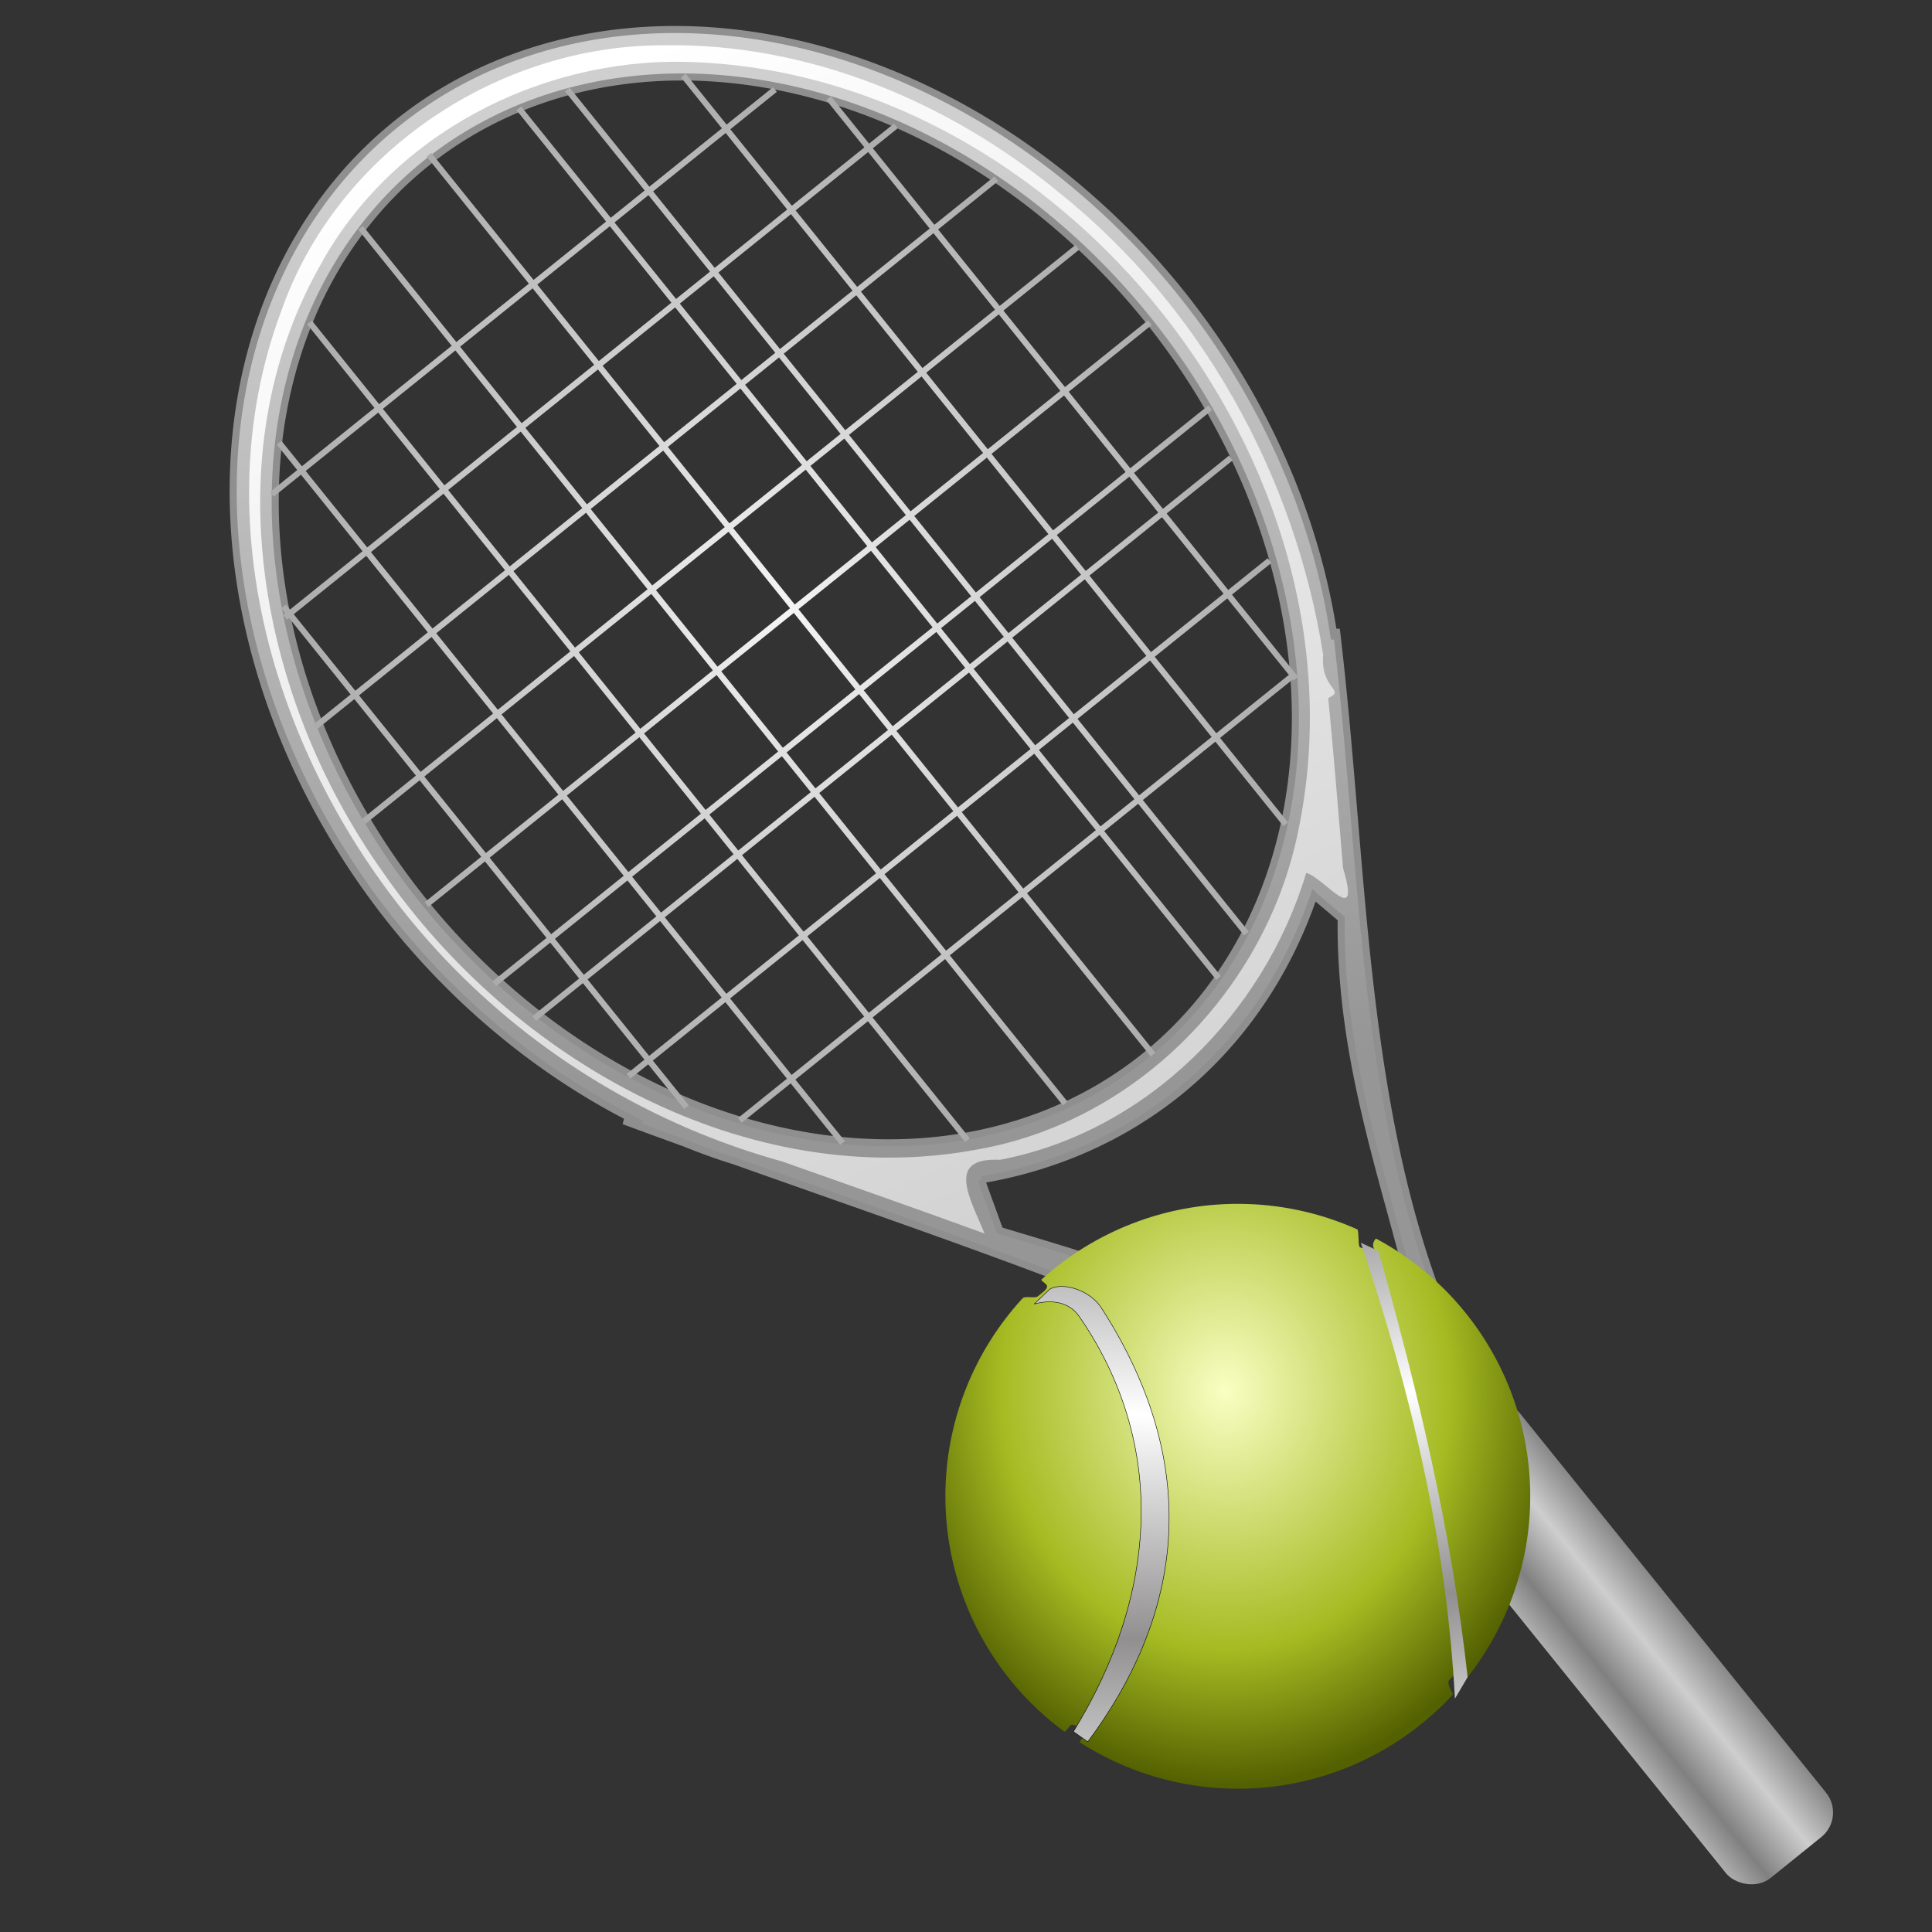<?xml version="1.0" encoding="UTF-8" standalone="no"?>
<!-- Created with Inkscape (http://www.inkscape.org/) -->

<svg
   xmlns:dc="http://purl.org/dc/elements/1.1/"
   xmlns:cc="http://creativecommons.org/ns#"
   xmlns:rdf="http://www.w3.org/1999/02/22-rdf-syntax-ns#"
   xmlns:svg="http://www.w3.org/2000/svg"
   xmlns="http://www.w3.org/2000/svg"
   xmlns:xlink="http://www.w3.org/1999/xlink"
   xmlns:sodipodi="http://sodipodi.sourceforge.net/DTD/sodipodi-0.dtd"
   xmlns:inkscape="http://www.inkscape.org/namespaces/inkscape"
   id="svg2"
   version="1.1"
   inkscape:version="0.92.5 (2060ec1f9f, 2020-04-08)"
   width="256"
   height="256"
   viewBox="0 0 256 256"
   sodipodi:docname="tennis.svg">
  <rect x="0" y="0" width="256" height="256" fill="#333333" stroke="none"/>
  <sodipodi:namedview
     pagecolor="#ff0000"
     bordercolor="#666666"
     borderopacity="1"
     objecttolerance="10"
     gridtolerance="10"
     guidetolerance="10"
     inkscape:pageopacity="0"
     inkscape:pageshadow="2"
     inkscape:window-width="640"
     inkscape:window-height="480"
     id="namedview75"
     showgrid="false"
     inkscape:zoom="3.4414062"
     inkscape:cx="128"
     inkscape:cy="128"
     inkscape:current-layer="svg2"
     inkscape:snap-to-guides="false"
     inkscape:snap-grids="false"
     inkscape:snap-others="false"
     inkscape:object-nodes="false"
     inkscape:snap-nodes="false"
     inkscape:snap-global="false" />
  <defs
     id="defs6">
    <linearGradient
       inkscape:collect="always"
       id="linearGradient4276">
      <stop
         id="stop1081"
         stop-color="#d2d2d2"
         stop-opacity="1" />
      <stop
         offset="1"
         id="stop1083"
         stop-color="#ffffff"
         stop-opacity="1" />
    </linearGradient>
    <linearGradient
       inkscape:collect="always"
       id="linearGradient4476">
      <stop
         id="stop4478"
         stop-color="#918f8f"
         stop-opacity="1" />
      <stop
         offset="1"
         id="stop4480"
         stop-color="#ffffff"
         stop-opacity="1" />
    </linearGradient>
    <linearGradient
       inkscape:collect="always"
       id="linearGradient4460">
      <stop
         id="stop4462"
         stop-color="#f7ffb0"
         stop-opacity="1"
         style="stop-color:#f8ffc3;stop-opacity:1" />
      <stop
         stop-opacity="1"
         stop-color="#d4f320"
         id="stop882"
         offset="0.657"
         style="stop-color:#a5bb22;stop-opacity:1" />
      <stop
         offset="1"
         id="stop4464"
         stop-color="#546101"
         stop-opacity="1" />
    </linearGradient>
    <linearGradient
       inkscape:collect="always"
       id="linearGradient4276-3">
      <stop
         id="stop4278"
         stop-color="#969696"
         stop-opacity="1" />
      <stop
         offset="1"
         id="stop4280"
         stop-color="#cfcfcf"
         stop-opacity="1" />
    </linearGradient>
    <linearGradient
       inkscape:collect="always"
       id="linearGradient4268">
      <stop
         id="stop4270"
         stop-color="#f5f5f5"
         stop-opacity="1" />
      <stop
         offset="1"
         id="stop4272"
         stop-color="#acacac"
         stop-opacity="1" />
    </linearGradient>
    <linearGradient
       inkscape:collect="always"
       id="linearGradient4150">
      <stop
         id="stop4152"
         stop-color="#808080"
         stop-opacity="1" />
      <stop
         offset="1"
         id="stop4154"
         stop-color="#cecece"
         stop-opacity="1" />
    </linearGradient>
    <linearGradient
       inkscape:collect="always"
       xlink:href="#linearGradient4150"
       id="linearGradient4156"
       x1="-364.71"
       y1="2186.18"
       x2="-302.94"
       y2="2186.18"
       gradientUnits="userSpaceOnUse"
       spreadMethod="reflect"
       gradientTransform="matrix(0.111,0,0,0.111,66.612,61.288)" />
    <radialGradient
       inkscape:collect="always"
       xlink:href="#linearGradient4268"
       id="radialGradient4274"
       cx="-329.64"
       cy="599.41"
       fx="-329.64"
       fy="599.41"
       r="555.4"
       gradientTransform="matrix(0.98,0.018,-0.022,1.207,6.538,-118.397)"
       gradientUnits="userSpaceOnUse" />
    <linearGradient
       inkscape:collect="always"
       xlink:href="#linearGradient4276-3"
       id="linearGradient4282"
       x1="-929.18"
       y1="862.26"
       x2="-300.75"
       y2="-27.11"
       gradientUnits="userSpaceOnUse"
       spreadMethod="pad"
       gradientTransform="matrix(0.087,-0.07,0.07,0.087,90.327,5.864)" />
    <radialGradient
       inkscape:collect="always"
       xlink:href="#linearGradient4460"
       id="radialGradient4466"
       cx="951.47"
       cy="1007.78"
       fx="951.47"
       fy="1007.78"
       r="628.77"
       gradientUnits="userSpaceOnUse"
       gradientTransform="matrix(0.004,0.083,-0.072,0.004,231.088,101.288)" />
    <linearGradient
       inkscape:collect="always"
       xlink:href="#linearGradient4476"
       id="linearGradient4482"
       x1="937.26"
       y1="1283.93"
       x2="947.5"
       y2="803.16"
       gradientUnits="userSpaceOnUse"
       spreadMethod="reflect"
       gradientTransform="matrix(0.062,0,0,0.062,92.285,137.622)" />
    <linearGradient
       inkscape:collect="always"
       xlink:href="#linearGradient4476"
       id="linearGradient4493"
       x1="1616.12"
       y1="1185.14"
       x2="1528.22"
       y2="755.31"
       gradientUnits="userSpaceOnUse"
       spreadMethod="reflect"
       gradientTransform="matrix(0.062,0,0,0.062,92.285,137.622)" />
    <linearGradient
       inkscape:collect="always"
       xlink:href="#linearGradient4276"
       id="linearGradient894"
       gradientUnits="userSpaceOnUse"
       x1="-668.43"
       y1="1329.93"
       x2="-283.43"
       y2="-89.98"
       spreadMethod="pad"
       gradientTransform="matrix(0.087,-0.07,0.07,0.087,90.327,5.864)" />
  </defs>
  <path
     stroke-miterlimit="4"
     d="M 52.509,16.418 A 82.487,66.848 51.098 0 0 52.288,122.591 82.487,66.848 51.098 0 0 84.915,148.847 l -2.251,-0.332 c 2.695,1.002 5.401,1.99 8.114,2.971 a 82.487,66.848 51.098 0 0 6.597,2.365 c 27.854,9.914 56.446,19.346 83.792,33.05 0.988,2.992 3.491,5.503 6.634,6.756 l 9.717,-7.795 c -0.384,-3.762 -1.893,-7.357 -4.9,-9.002 -12.399,-28.586 -11.719,-61.615 -15.551,-93.492 l -0.257,1.306 A 82.487,66.848 51.098 0 0 156.333,38.631 82.487,66.848 51.098 0 0 52.509,16.418 Z m 3.855,5.298 a 75.943,61.545 51.098 0 1 95.587,20.45 75.943,61.545 51.098 0 1 -0.204,97.749 75.943,61.545 51.098 0 1 -95.587,-20.45 75.943,61.545 51.098 0 1 0.204,-97.749 z m 117.742,96.946 3.607,3.056 c -0.194,18.805 5.76,34.472 9.762,51.02 l -9.893,8.128 c -14.544,-8.581 -29.906,-13.298 -45.102,-17.814 l -2.449,-6.723 a 82.487,66.848 51.098 0 0 26.08,-11.527 82.487,66.848 51.098 0 0 17.994,-26.141 z"
     id="path4142"
     inkscape:connector-curvature="0"
     stroke-dasharray="none"
     stroke-opacity="1"
     fill="url(#linearGradient4282)"
     fill-rule="evenodd"
     stroke="#8f8f8f"
     stroke-linejoin="miter"
     fill-opacity="1"
     stroke-linecap="butt"
     stroke-width="0.935" />
  <rect
     rx="4.182"
     stroke-miterlimit="4"
     id="rect4148"
     width="17.02"
     height="72.969"
     x="22.11"
     y="268.02"
     ry="4.182"
     transform="rotate(-38.902)"
     opacity="1"
     stroke-dasharray="none"
     stroke-opacity="1"
     fill="url(#linearGradient4156)"
     fill-rule="nonzero"
     stroke="none"
     stroke-linejoin="round"
     fill-opacity="1"
     stroke-linecap="round"
     stroke-width="1.635" />
  <g
     stroke-miterlimit="4"
     id="g4230"
     transform="matrix(0.087,-0.07,0.07,0.087,90.327,5.864)"
     stroke-dasharray="none"
     stroke-opacity="1"
     stroke="url(#radialGradient4274)"
     stroke-width="7.1">
    <path
       stroke-miterlimit="4"
       inkscape:connector-curvature="0"
       id="path4158"
       d="M -315.812,-85.882 V 1284.706"
       stroke-dasharray="none"
       stroke-opacity="1"
       fill="none"
       fill-rule="evenodd"
       stroke="url(#radialGradient4274)"
       stroke-linejoin="miter"
       stroke-linecap="butt"
       stroke-width="7.1" />
    <path
       stroke-miterlimit="4"
       sodipodi:nodetypes="cc"
       d="M -257.012,-72.985 V 1284.706"
       id="path4160"
       inkscape:connector-curvature="0"
       stroke-dasharray="none"
       stroke-opacity="1"
       fill="none"
       fill-rule="evenodd"
       stroke="url(#radialGradient4274)"
       stroke-linejoin="miter"
       stroke-linecap="butt"
       stroke-width="7.1" />
    <path
       stroke-miterlimit="4"
       sodipodi:nodetypes="cc"
       inkscape:connector-curvature="0"
       id="path4162"
       d="M -198.212,-61.931 V 1262.597"
       stroke-dasharray="none"
       stroke-opacity="1"
       fill="none"
       fill-rule="evenodd"
       stroke="url(#radialGradient4274)"
       stroke-linejoin="miter"
       stroke-linecap="butt"
       stroke-width="7.1" />
    <path
       stroke-miterlimit="4"
       sodipodi:nodetypes="cc"
       d="M -492.212,-49.034 V 1246.015"
       id="path4164"
       inkscape:connector-curvature="0"
       stroke-dasharray="none"
       stroke-opacity="1"
       fill="none"
       fill-rule="evenodd"
       stroke="url(#radialGradient4274)"
       stroke-linejoin="miter"
       stroke-linecap="butt"
       stroke-width="7.1" />
    <path
       stroke-miterlimit="4"
       sodipodi:nodetypes="cc"
       inkscape:connector-curvature="0"
       id="path4166"
       d="M -433.412,-69.301 V 1264.439"
       stroke-dasharray="none"
       stroke-opacity="1"
       fill="none"
       fill-rule="evenodd"
       stroke="url(#radialGradient4274)"
       stroke-linejoin="miter"
       stroke-linecap="butt"
       stroke-width="7.1" />
    <path
       stroke-miterlimit="4"
       d="M -374.612,-85.882 V 1284.706"
       id="path4168"
       inkscape:connector-curvature="0"
       stroke-dasharray="none"
       stroke-opacity="1"
       fill="none"
       fill-rule="evenodd"
       stroke="url(#radialGradient4274)"
       stroke-linejoin="miter"
       stroke-linecap="butt"
       stroke-width="7.1" />
    <path
       stroke-miterlimit="4"
       sodipodi:nodetypes="cc"
       inkscape:connector-curvature="0"
       id="path4170"
       d="M -668.612,68.881 V 1135.47"
       stroke-dasharray="none"
       stroke-opacity="1"
       fill="none"
       fill-rule="evenodd"
       stroke="url(#radialGradient4274)"
       stroke-linejoin="miter"
       stroke-linecap="butt"
       stroke-width="7.1" />
    <path
       stroke-miterlimit="4"
       sodipodi:nodetypes="cc"
       d="M -609.812,15.451 V 1187.057"
       id="path4172"
       inkscape:connector-curvature="0"
       stroke-dasharray="none"
       stroke-opacity="1"
       fill="none"
       fill-rule="evenodd"
       stroke="url(#radialGradient4274)"
       stroke-linejoin="miter"
       stroke-linecap="butt"
       stroke-width="7.1" />
    <path
       stroke-miterlimit="4"
       sodipodi:nodetypes="cc"
       inkscape:connector-curvature="0"
       id="path4174"
       d="M -551.012,-19.555 V 1225.748"
       stroke-dasharray="none"
       stroke-opacity="1"
       fill="none"
       fill-rule="evenodd"
       stroke="url(#radialGradient4274)"
       stroke-linejoin="miter"
       stroke-linecap="butt"
       stroke-width="7.1" />
    <path
       stroke-miterlimit="4"
       sodipodi:nodetypes="cc"
       d="M -845.012,347.087 V 851.736"
       id="path4176"
       inkscape:connector-curvature="0"
       stroke-dasharray="none"
       stroke-opacity="1"
       fill="none"
       fill-rule="evenodd"
       stroke="url(#radialGradient4274)"
       stroke-linejoin="miter"
       stroke-linecap="butt"
       stroke-width="7.1" />
    <path
       stroke-miterlimit="4"
       sodipodi:nodetypes="cc"
       inkscape:connector-curvature="0"
       id="path4178"
       d="M -786.212,223.645 V 986.233"
       stroke-dasharray="none"
       stroke-opacity="1"
       fill="none"
       fill-rule="evenodd"
       stroke="url(#radialGradient4274)"
       stroke-linejoin="miter"
       stroke-linecap="butt"
       stroke-width="7.1" />
    <path
       stroke-miterlimit="4"
       sodipodi:nodetypes="cc"
       d="M -727.412,131.524 V 1076.512"
       id="path4180"
       inkscape:connector-curvature="0"
       stroke-dasharray="none"
       stroke-opacity="1"
       fill="none"
       fill-rule="evenodd"
       stroke="url(#radialGradient4274)"
       stroke-linejoin="miter"
       stroke-linecap="butt"
       stroke-width="7.1" />
    <path
       stroke-miterlimit="4"
       sodipodi:nodetypes="cc"
       inkscape:connector-curvature="0"
       id="path4182"
       d="M -139.412,-43.507 V 1242.33"
       stroke-dasharray="none"
       stroke-opacity="1"
       fill="none"
       fill-rule="evenodd"
       stroke="url(#radialGradient4274)"
       stroke-linejoin="miter"
       stroke-linecap="butt"
       stroke-width="7.1" />
    <path
       stroke-miterlimit="4"
       sodipodi:nodetypes="cc"
       d="M -80.612,-12.185 V 1211.009"
       id="path4184"
       inkscape:connector-curvature="0"
       stroke-dasharray="none"
       stroke-opacity="1"
       fill="none"
       fill-rule="evenodd"
       stroke="url(#radialGradient4274)"
       stroke-linejoin="miter"
       stroke-linecap="butt"
       stroke-width="7.1" />
    <path
       stroke-miterlimit="4"
       sodipodi:nodetypes="cc"
       inkscape:connector-curvature="0"
       id="path4186"
       d="M -21.812,30.19 V 1170.476"
       stroke-dasharray="none"
       stroke-opacity="1"
       fill="none"
       fill-rule="evenodd"
       stroke="url(#radialGradient4274)"
       stroke-linejoin="miter"
       stroke-linecap="butt"
       stroke-width="7.1" />
    <path
       stroke-miterlimit="4"
       sodipodi:nodetypes="cc"
       d="M 36.988,89.148 V 1115.203"
       id="path4188"
       inkscape:connector-curvature="0"
       stroke-dasharray="none"
       stroke-opacity="1"
       fill="none"
       fill-rule="evenodd"
       stroke="url(#radialGradient4274)"
       stroke-linejoin="miter"
       stroke-linecap="butt"
       stroke-width="7.1" />
    <path
       stroke-miterlimit="4"
       sodipodi:nodetypes="cc"
       inkscape:connector-curvature="0"
       id="path4190"
       d="M 95.788,159.16 V 1043.348"
       stroke-dasharray="none"
       stroke-opacity="1"
       fill="none"
       fill-rule="evenodd"
       stroke="url(#radialGradient4274)"
       stroke-linejoin="miter"
       stroke-linecap="butt"
       stroke-width="7.1" />
    <path
       stroke-miterlimit="4"
       sodipodi:nodetypes="cc"
       d="M 154.588,271.548 V 940.173"
       id="path4192"
       inkscape:connector-curvature="0"
       stroke-dasharray="none"
       stroke-opacity="1"
       fill="none"
       fill-rule="evenodd"
       stroke="url(#radialGradient4274)"
       stroke-linejoin="miter"
       stroke-linecap="butt"
       stroke-width="7.1" />
    <path
       stroke-miterlimit="4"
       sodipodi:nodetypes="cc"
       d="M 225.764,605.612 H -875.83"
       id="path4194"
       inkscape:connector-curvature="0"
       stroke-dasharray="none"
       stroke-opacity="1"
       fill="none"
       fill-rule="evenodd"
       stroke="url(#radialGradient4274)"
       stroke-linejoin="miter"
       stroke-linecap="butt"
       stroke-width="7.1" />
    <path
       stroke-miterlimit="4"
       sodipodi:nodetypes="cc"
       inkscape:connector-curvature="0"
       id="path4196"
       d="M 222.079,667.412 H -885.042"
       stroke-dasharray="none"
       stroke-opacity="1"
       fill="none"
       fill-rule="evenodd"
       stroke="url(#radialGradient4274)"
       stroke-linejoin="miter"
       stroke-linecap="butt"
       stroke-width="7.1" />
    <path
       stroke-miterlimit="4"
       sodipodi:nodetypes="cc"
       d="M 218.394,729.212 H -872.146"
       id="path4198"
       inkscape:connector-curvature="0"
       stroke-dasharray="none"
       stroke-opacity="1"
       fill="none"
       fill-rule="evenodd"
       stroke="url(#radialGradient4274)"
       stroke-linejoin="miter"
       stroke-linecap="butt"
       stroke-width="7.1" />
    <path
       stroke-miterlimit="4"
       sodipodi:nodetypes="cc"
       inkscape:connector-curvature="0"
       id="path4200"
       d="M 203.655,420.212 H -864.776"
       stroke-dasharray="none"
       stroke-opacity="1"
       fill="none"
       fill-rule="evenodd"
       stroke="url(#radialGradient4274)"
       stroke-linejoin="miter"
       stroke-linecap="butt"
       stroke-width="7.1" />
    <path
       stroke-miterlimit="4"
       sodipodi:nodetypes="cc"
       d="M 214.71,482.012 H -872.146"
       id="path4202"
       inkscape:connector-curvature="0"
       stroke-dasharray="none"
       stroke-opacity="1"
       fill="none"
       fill-rule="evenodd"
       stroke="url(#radialGradient4274)"
       stroke-linejoin="miter"
       stroke-linecap="butt"
       stroke-width="7.1" />
    <path
       stroke-miterlimit="4"
       sodipodi:nodetypes="cc"
       inkscape:connector-curvature="0"
       id="path4204"
       d="M 223.922,543.812 H -877.673"
       stroke-dasharray="none"
       stroke-opacity="1"
       fill="none"
       fill-rule="evenodd"
       stroke="url(#radialGradient4274)"
       stroke-linejoin="miter"
       stroke-linecap="butt"
       stroke-width="7.1" />
    <path
       stroke-miterlimit="4"
       sodipodi:nodetypes="cc"
       d="M 137.328,234.812 H -792.921"
       id="path4206"
       inkscape:connector-curvature="0"
       stroke-dasharray="none"
       stroke-opacity="1"
       fill="none"
       fill-rule="evenodd"
       stroke="url(#radialGradient4274)"
       stroke-linejoin="miter"
       stroke-linecap="butt"
       stroke-width="7.1" />
    <path
       stroke-miterlimit="4"
       sodipodi:nodetypes="cc"
       inkscape:connector-curvature="0"
       id="path4208"
       d="M 170.491,296.612 H -824.243"
       stroke-dasharray="none"
       stroke-opacity="1"
       fill="none"
       fill-rule="evenodd"
       stroke="url(#radialGradient4274)"
       stroke-linejoin="miter"
       stroke-linecap="butt"
       stroke-width="7.1" />
    <path
       stroke-miterlimit="4"
       sodipodi:nodetypes="cc"
       d="M 190.758,358.412 H -848.194"
       id="path4210"
       inkscape:connector-curvature="0"
       stroke-dasharray="none"
       stroke-opacity="1"
       fill="none"
       fill-rule="evenodd"
       stroke="url(#radialGradient4274)"
       stroke-linejoin="miter"
       stroke-linecap="butt"
       stroke-width="7.1" />
    <path
       stroke-miterlimit="4"
       sodipodi:nodetypes="cc"
       inkscape:connector-curvature="0"
       id="path4212"
       d="M -0.854,49.412 H -649.212"
       stroke-dasharray="none"
       stroke-opacity="1"
       fill="none"
       fill-rule="evenodd"
       stroke="url(#radialGradient4274)"
       stroke-linejoin="miter"
       stroke-linecap="butt"
       stroke-width="7.1" />
    <path
       stroke-miterlimit="4"
       sodipodi:nodetypes="cc"
       d="M 52.576,111.212 H -713.697"
       id="path4214"
       inkscape:connector-curvature="0"
       stroke-dasharray="none"
       stroke-opacity="1"
       fill="none"
       fill-rule="evenodd"
       stroke="url(#radialGradient4274)"
       stroke-linejoin="miter"
       stroke-linecap="butt"
       stroke-width="7.1" />
    <path
       stroke-miterlimit="4"
       sodipodi:nodetypes="cc"
       inkscape:connector-curvature="0"
       id="path4216"
       d="M 100.479,173.012 H -756.073"
       stroke-dasharray="none"
       stroke-opacity="1"
       fill="none"
       fill-rule="evenodd"
       stroke="url(#radialGradient4274)"
       stroke-linejoin="miter"
       stroke-linecap="butt"
       stroke-width="7.1" />
    <path
       stroke-miterlimit="4"
       sodipodi:nodetypes="cc"
       d="M 199.97,791.012 H -861.091"
       id="path4218"
       inkscape:connector-curvature="0"
       stroke-dasharray="none"
       stroke-opacity="1"
       fill="none"
       fill-rule="evenodd"
       stroke="url(#radialGradient4274)"
       stroke-linejoin="miter"
       stroke-linecap="butt"
       stroke-width="7.1" />
    <path
       stroke-miterlimit="4"
       sodipodi:nodetypes="cc"
       inkscape:connector-curvature="0"
       id="path4220"
       d="M 185.231,852.812 H -840.824"
       stroke-dasharray="none"
       stroke-opacity="1"
       fill="none"
       fill-rule="evenodd"
       stroke="url(#radialGradient4274)"
       stroke-linejoin="miter"
       stroke-linecap="butt"
       stroke-width="7.1" />
    <path
       stroke-miterlimit="4"
       sodipodi:nodetypes="cc"
       d="m 159.437,914.612 h -976.31"
       id="path4222"
       inkscape:connector-curvature="0"
       stroke-dasharray="none"
       stroke-opacity="1"
       fill="none"
       fill-rule="evenodd"
       stroke="url(#radialGradient4274)"
       stroke-linejoin="miter"
       stroke-linecap="butt"
       stroke-width="7.1" />
    <path
       stroke-miterlimit="4"
       sodipodi:nodetypes="cc"
       inkscape:connector-curvature="0"
       id="path4224"
       d="M 133.643,976.412 H -789.237"
       stroke-dasharray="none"
       stroke-opacity="1"
       fill="none"
       fill-rule="evenodd"
       stroke="url(#radialGradient4274)"
       stroke-linejoin="miter"
       stroke-linecap="butt"
       stroke-width="7.1" />
    <path
       stroke-miterlimit="4"
       sodipodi:nodetypes="cc"
       d="M 96.794,1038.212 H -746.861"
       id="path4226"
       inkscape:connector-curvature="0"
       stroke-dasharray="none"
       stroke-opacity="1"
       fill="none"
       fill-rule="evenodd"
       stroke="url(#radialGradient4274)"
       stroke-linejoin="miter"
       stroke-linecap="butt"
       stroke-width="7.1" />
    <path
       stroke-miterlimit="4"
       sodipodi:nodetypes="cc"
       inkscape:connector-curvature="0"
       id="path4228"
       d="M 43.364,1100.012 H -700.8"
       stroke-dasharray="none"
       stroke-opacity="1"
       fill="none"
       fill-rule="evenodd"
       stroke="url(#radialGradient4274)"
       stroke-linejoin="miter"
       stroke-linecap="butt"
       stroke-width="7.1" />
  </g>
  <path
     d="M 87.979,6 C 65.993,5.947 44.737,20.151 37.344,41.002 c -11.187,29.667 0.426,63.693 21.58,86.031 12.159,12.843 27.636,22.136 44.702,26.862 8.948,3.167 17.911,6.293 26.825,9.552 -1.865,-4.63 -5.236,-10.124 2.045,-9.764 19.352,-3.692 34.97,-19.333 40.587,-38.026 2.475,0.722 7.281,7.479 4.882,-0.626 -0.641,-7.513 -1.229,-15.031 -1.965,-22.535 2.413,-1.132 -1.059,-1.087 -0.674,-5.742 C 171.589,63.01 159.131,40.57 140.411,25.575 125.784,13.5 107.126,5.676 87.979,6 Z m 3.043,2.205 C 140.706,9.453 182.252,61.618 171.998,110.227 c -4.238,20.778 -21.301,38.296 -42.318,42.055 C 98.944,158.092 67.932,140.424 50.731,115.558 34.492,92.735 28.118,60.499 42.414,35.188 51.858,17.85 71.506,7.694 91.021,8.205 Z M 148.158,170.119 c 8.719,3.43 17.36,7.063 25.844,11.043 -8.478,-4.703 -17.383,-8.246 -26.604,-11.34 z m 30.168,12.775 c 1.159,1.478 5.447,1.992 5.658,5.182 1.601,2.836 4.581,4.263 6.646,0.695 2.686,-1.825 6.122,-3.871 3.641,-7.205 -1.906,-2.46 -4.557,-4.195 -5.055,-7.617 -3.63,2.982 -7.26,5.964 -10.891,8.945 z"
     id="path876"
     inkscape:connector-curvature="0"
     stroke-dasharray="none"
     stroke-opacity="1"
     fill="url(#linearGradient894)"
     fill-rule="evenodd"
     stroke="none"
     stroke-linejoin="miter"
     fill-opacity="1"
     stroke-linecap="butt"
     stroke-width="0.935"
     stroke-miterlimit="4" />
  <path
     stroke-miterlimit="4"
     d="m 202.766,198.266 c 0,8.736 -2.95,17.168 -8.299,23.964 -0.6,-0.049 -0.065,-1.033 -0.536,-0.973 -0.471,0.06 -1.947,1.165 -1.995,1.578 -0.041,0.355 0.127,0.884 0.598,1.666 -0.364,0.395 -0.736,0.784 -1.117,1.165 -7.267,7.267 -17.123,11.35 -27.401,11.35 -7.475,0 -14.728,-2.16 -20.923,-6.134 -0.184,-0.118 0.959,-1.139 0.8,-1.697 -0.14,-0.491 -1.583,-0.527 -1.742,-0.636 -0.378,-0.26 -0.838,1.123 -1.207,0.849 -1.523,-1.129 -2.971,-2.375 -4.327,-3.732 -7.267,-7.267 -11.35,-17.123 -11.35,-27.401 0,-9.73 3.66,-19.084 10.217,-26.219 0.368,-0.401 1.701,0.073 2.088,-0.314 0.259,-0.259 1.172,-0.792 1.173,-1.284 4.9e-4,-0.379 -0.928,-0.734 -0.72,-0.923 7.106,-6.428 16.365,-10.011 25.993,-10.011 5.522,0 10.923,1.179 15.865,3.397 0.193,0.566 0.059,1.701 0.248,2.277 0.095,0.288 2.037,0.446 2.037,0.446 0,0 -0.592,-0.69 0.152,-1.526 3.318,1.778 6.388,4.045 9.098,6.755 7.267,7.267 11.35,17.123 11.35,27.401 z"
     id="path4438"
     inkscape:connector-curvature="0"
     sodipodi:nodetypes="scccccscsscsssssssccccss"
     opacity="1"
     stroke-dasharray="none"
     stroke-opacity="1"
     fill="url(#radialGradient4466)"
     fill-rule="nonzero"
     stroke="none"
     stroke-linejoin="round"
     fill-opacity="1"
     stroke-linecap="round"
     stroke-width="0.438" />
  <path
     sodipodi:nodetypes="csccscc"
     inkscape:connector-curvature="0"
     id="path4473"
     d="m 137.031,172.788 c 2.426,-0.65 4.668,-0.243 5.987,1.672 11.61,16.845 10.467,36.687 -0.793,54.991 l 1.91,1.34 c 11.777,-15.719 16.019,-35.402 1.808,-57.486 -1.577,-2.45 -5.265,-3.464 -6.859,-2.465 z"
     stroke-opacity="1"
     fill="url(#linearGradient4482)"
     fill-rule="evenodd"
     stroke="#000000"
     stroke-linejoin="miter"
     fill-opacity="1"
     stroke-linecap="butt"
     stroke-width="0.062" />
  <path
     stroke-miterlimit="4"
     d="m 180.314,164.669 2.326,1.081 c 5.246,18.59 9.733,37.318 11.827,56.481 l -1.682,2.851 c -1.119,-20.937 -5.887,-40.913 -12.471,-60.412 z"
     id="rect4484"
     inkscape:connector-curvature="0"
     sodipodi:nodetypes="ccccc"
     opacity="1"
     stroke-dasharray="none"
     stroke-opacity="1"
     fill="url(#linearGradient4493)"
     fill-rule="nonzero"
     stroke="none"
     stroke-linejoin="round"
     fill-opacity="1"
     stroke-linecap="round"
     stroke-width="0.438" />
</svg>
